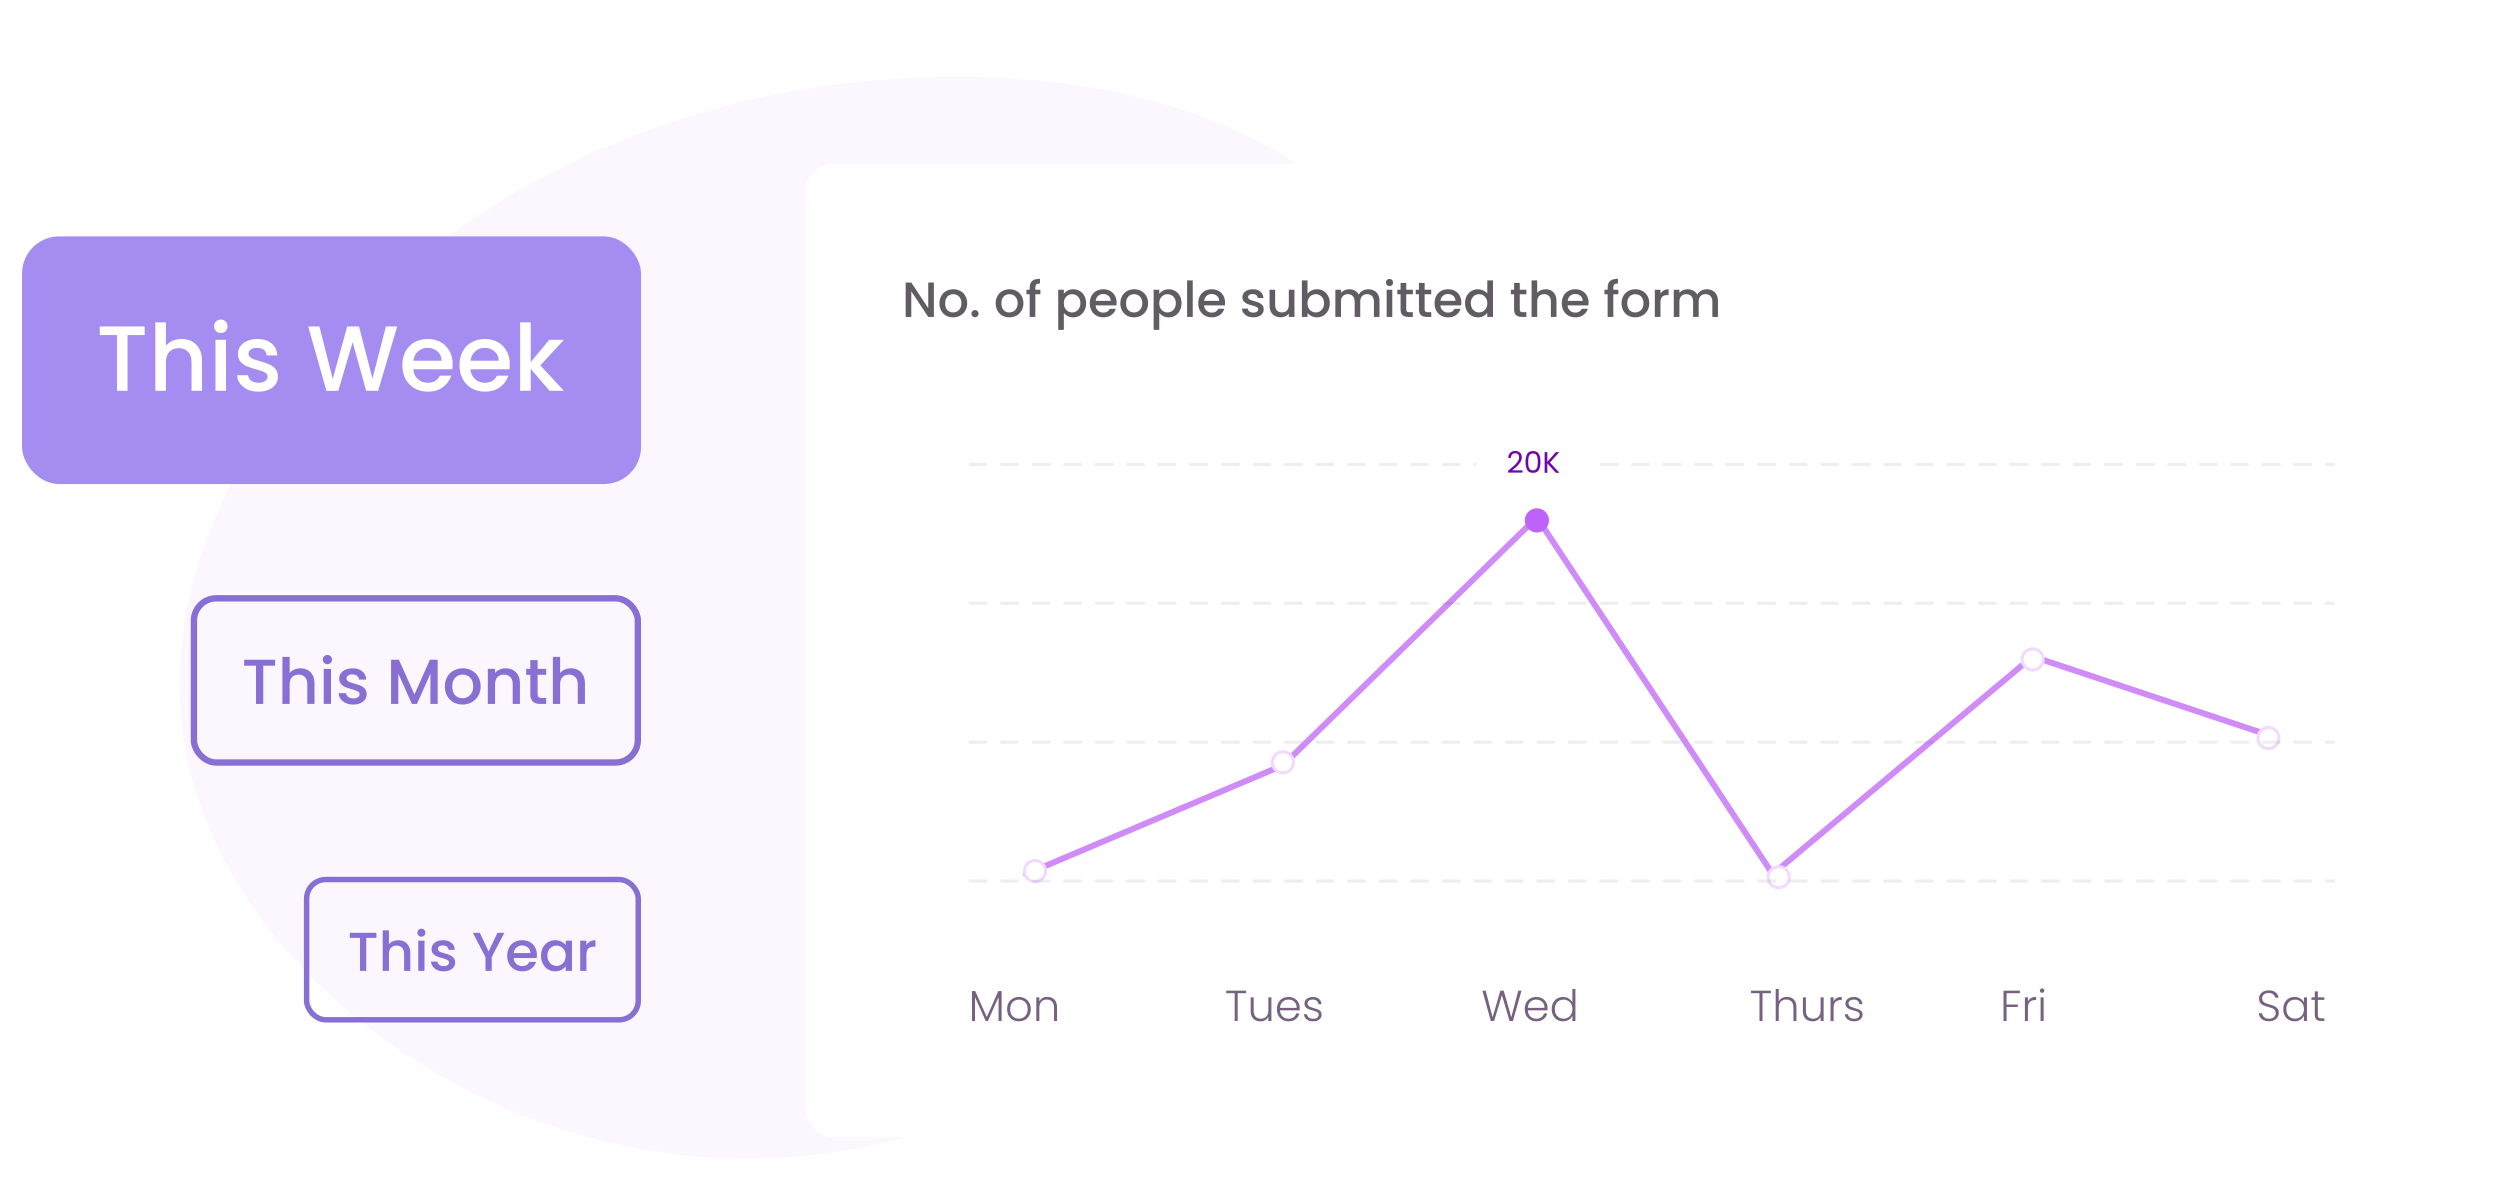 <svg width="531" height="250" viewBox="0 0 531 250" fill="none" xmlns="http://www.w3.org/2000/svg">
<g clip-path="url(#clip0_1125_3385)">
<path fill-rule="evenodd" clip-rule="evenodd" d="M231.622 222.468C186.455 254.689 132.678 251.283 93.032 228.165C52.723 204.661 25.322 162.428 44.359 113.274C64.364 61.623 119.058 26.217 174.279 18.391C233.021 10.067 291.987 26.024 306.082 76.185C320.261 126.645 283.262 185.631 231.622 222.468Z" fill="#FCF7FF"/>
<g filter="url(#filter0_dd_1125_3385)">
<rect x="171.047" y="26.617" width="359.586" height="206.793" rx="6.136" fill="url(#paint0_radial_1125_3385)"/>
<rect x="171.047" y="26.617" width="359.586" height="206.793" rx="6.136" fill="white"/>
<path d="M212.742 202.355V208.706H212.097V203.634L209.833 208.706H209.364L207.099 203.653V208.706H206.455V202.355H207.136L209.594 207.859L212.051 202.355H212.742ZM216.403 208.78C215.931 208.78 215.504 208.675 215.124 208.467C214.749 208.252 214.452 207.951 214.231 207.565C214.016 207.172 213.909 206.715 213.909 206.193C213.909 205.672 214.019 205.217 214.24 204.831C214.461 204.438 214.762 204.137 215.142 203.929C215.523 203.714 215.949 203.607 216.422 203.607C216.894 203.607 217.321 203.714 217.701 203.929C218.088 204.137 218.388 204.438 218.603 204.831C218.824 205.217 218.934 205.672 218.934 206.193C218.934 206.709 218.824 207.163 218.603 207.555C218.382 207.948 218.078 208.252 217.692 208.467C217.305 208.675 216.876 208.78 216.403 208.78ZM216.403 208.218C216.735 208.218 217.041 208.144 217.324 207.997C217.606 207.844 217.833 207.617 218.005 207.316C218.183 207.009 218.272 206.635 218.272 206.193C218.272 205.751 218.186 205.38 218.014 205.079C217.842 204.773 217.615 204.546 217.333 204.398C217.051 204.245 216.744 204.168 216.412 204.168C216.081 204.168 215.774 204.245 215.492 204.398C215.21 204.546 214.983 204.773 214.811 205.079C214.645 205.38 214.562 205.751 214.562 206.193C214.562 206.635 214.645 207.009 214.811 207.316C214.983 207.617 215.207 207.844 215.483 207.997C215.765 208.144 216.072 208.218 216.403 208.218ZM222.465 203.588C223.067 203.588 223.558 203.775 223.938 204.15C224.318 204.518 224.509 205.055 224.509 205.761V208.706H223.874V205.834C223.874 205.288 223.735 204.871 223.459 204.582C223.189 204.294 222.818 204.15 222.346 204.15C221.861 204.15 221.474 204.303 221.186 204.61C220.897 204.917 220.753 205.368 220.753 205.963V208.706H220.109V203.68H220.753V204.536C220.913 204.23 221.143 203.996 221.444 203.837C221.744 203.671 222.085 203.588 222.465 203.588Z" fill="#776181"/>
<path d="M264.673 202.272V202.806H262.887V208.706H262.243V202.806H260.448V202.272H264.673ZM270.044 203.68V208.706H269.4V207.822C269.252 208.135 269.025 208.375 268.718 208.54C268.412 208.706 268.068 208.789 267.688 208.789C267.086 208.789 266.595 208.605 266.215 208.237C265.834 207.862 265.644 207.322 265.644 206.617V203.68H266.279V206.543C266.279 207.089 266.414 207.506 266.684 207.795C266.96 208.083 267.335 208.227 267.807 208.227C268.292 208.227 268.679 208.074 268.967 207.767C269.255 207.46 269.4 207.009 269.4 206.414V203.68H270.044ZM276.062 205.935C276.062 206.156 276.056 206.325 276.043 206.442H271.874C271.892 206.822 271.984 207.147 272.15 207.417C272.316 207.687 272.534 207.893 272.804 208.034C273.074 208.169 273.368 208.237 273.687 208.237C274.104 208.237 274.454 208.135 274.736 207.933C275.025 207.73 275.215 207.457 275.307 207.114H275.988C275.866 207.604 275.602 208.006 275.197 208.319C274.798 208.626 274.295 208.78 273.687 208.78C273.215 208.78 272.791 208.675 272.417 208.467C272.043 208.252 271.748 207.951 271.533 207.565C271.325 207.172 271.22 206.715 271.22 206.193C271.22 205.672 271.325 205.214 271.533 204.822C271.742 204.429 272.033 204.128 272.408 203.92C272.782 203.711 273.209 203.607 273.687 203.607C274.166 203.607 274.583 203.711 274.939 203.92C275.301 204.128 275.577 204.411 275.767 204.766C275.964 205.116 276.062 205.506 276.062 205.935ZM275.408 205.917C275.415 205.543 275.338 205.224 275.178 204.96C275.025 204.696 274.813 204.496 274.543 204.361C274.273 204.226 273.979 204.159 273.66 204.159C273.181 204.159 272.773 204.312 272.435 204.619C272.098 204.926 271.911 205.359 271.874 205.917H275.408ZM278.971 208.78C278.394 208.78 277.922 208.648 277.554 208.384C277.192 208.114 276.989 207.749 276.946 207.288H277.609C277.64 207.571 277.771 207.801 278.005 207.979C278.244 208.151 278.563 208.237 278.962 208.237C279.312 208.237 279.585 208.154 279.781 207.988C279.984 207.822 280.085 207.617 280.085 207.371C280.085 207.199 280.03 207.058 279.919 206.948C279.809 206.837 279.668 206.752 279.496 206.69C279.33 206.623 279.103 206.552 278.815 206.478C278.44 206.38 278.137 206.282 277.903 206.184C277.67 206.086 277.471 205.942 277.305 205.751C277.146 205.555 277.066 205.294 277.066 204.969C277.066 204.723 277.139 204.496 277.287 204.288C277.434 204.079 277.643 203.913 277.913 203.791C278.183 203.668 278.489 203.607 278.833 203.607C279.373 203.607 279.809 203.745 280.14 204.021C280.471 204.291 280.649 204.665 280.674 205.144H280.03C280.011 204.849 279.895 204.613 279.68 204.435C279.471 204.251 279.183 204.159 278.815 204.159C278.489 204.159 278.226 204.236 278.023 204.389C277.821 204.542 277.719 204.733 277.719 204.96C277.719 205.156 277.778 205.319 277.894 205.448C278.017 205.57 278.167 205.668 278.345 205.742C278.523 205.81 278.763 205.886 279.063 205.972C279.425 206.07 279.714 206.166 279.928 206.258C280.143 206.35 280.327 206.485 280.481 206.663C280.634 206.841 280.714 207.077 280.72 207.371C280.72 207.641 280.646 207.884 280.499 208.098C280.352 208.307 280.146 208.473 279.882 208.595C279.619 208.718 279.315 208.78 278.971 208.78Z" fill="#776181"/>
<path d="M323.167 202.272L321.344 208.706H320.626L319.006 203.22L317.35 208.706L316.65 208.715L314.864 202.272H315.555L317.027 207.914L318.675 202.272H319.393L320.994 207.914L322.476 202.272H323.167ZM328.699 205.935C328.699 206.156 328.693 206.325 328.681 206.442H324.511C324.53 206.822 324.622 207.147 324.787 207.417C324.953 207.687 325.171 207.893 325.441 208.034C325.711 208.169 326.005 208.237 326.325 208.237C326.742 208.237 327.092 208.135 327.374 207.933C327.662 207.73 327.852 207.457 327.945 207.114H328.626C328.503 207.604 328.239 208.006 327.834 208.319C327.435 208.626 326.932 208.78 326.325 208.78C325.852 208.78 325.429 208.675 325.054 208.467C324.68 208.252 324.385 207.951 324.171 207.565C323.962 207.172 323.858 206.715 323.858 206.193C323.858 205.672 323.962 205.214 324.171 204.822C324.379 204.429 324.671 204.128 325.045 203.92C325.419 203.711 325.846 203.607 326.325 203.607C326.803 203.607 327.22 203.711 327.576 203.92C327.938 204.128 328.215 204.411 328.405 204.766C328.601 205.116 328.699 205.506 328.699 205.935ZM328.046 205.917C328.052 205.543 327.975 205.224 327.816 204.96C327.662 204.696 327.451 204.496 327.181 204.361C326.911 204.226 326.616 204.159 326.297 204.159C325.818 204.159 325.41 204.312 325.073 204.619C324.735 204.926 324.548 205.359 324.511 205.917H328.046ZM329.584 206.184C329.584 205.668 329.688 205.217 329.897 204.831C330.105 204.438 330.39 204.137 330.753 203.929C331.121 203.714 331.535 203.607 331.995 203.607C332.437 203.607 332.836 203.714 333.192 203.929C333.548 204.144 333.808 204.423 333.974 204.766V201.895H334.618V208.706H333.974V207.583C333.821 207.933 333.569 208.221 333.219 208.448C332.87 208.669 332.458 208.78 331.986 208.78C331.526 208.78 331.112 208.672 330.743 208.457C330.381 208.243 330.096 207.939 329.887 207.546C329.685 207.153 329.584 206.699 329.584 206.184ZM333.974 206.193C333.974 205.788 333.891 205.432 333.726 205.125C333.56 204.819 333.333 204.582 333.044 204.417C332.762 204.251 332.449 204.168 332.106 204.168C331.75 204.168 331.431 204.248 331.148 204.407C330.866 204.567 330.642 204.8 330.476 205.107C330.317 205.408 330.237 205.767 330.237 206.184C330.237 206.595 330.317 206.957 330.476 207.27C330.642 207.577 330.866 207.813 331.148 207.979C331.431 208.138 331.75 208.218 332.106 208.218C332.449 208.218 332.762 208.135 333.044 207.97C333.333 207.804 333.56 207.568 333.726 207.261C333.891 206.954 333.974 206.598 333.974 206.193Z" fill="#776181"/>
<path d="M376.142 202.272V202.806H374.356V208.706H373.712V202.806H371.917V202.272H376.142ZM379.552 203.588C379.933 203.588 380.273 203.668 380.574 203.828C380.881 203.987 381.12 204.233 381.292 204.564C381.47 204.889 381.559 205.288 381.559 205.761V208.706H380.924V205.834C380.924 205.288 380.786 204.871 380.509 204.582C380.239 204.294 379.868 204.15 379.396 204.15C378.911 204.15 378.524 204.303 378.236 204.61C377.947 204.917 377.803 205.368 377.803 205.963V208.706H377.159V201.895H377.803V204.536C377.963 204.236 378.196 204.002 378.503 203.837C378.816 203.671 379.166 203.588 379.552 203.588ZM387.337 203.68V208.706H386.693V207.822C386.546 208.135 386.319 208.375 386.012 208.54C385.705 208.706 385.361 208.789 384.981 208.789C384.38 208.789 383.889 208.605 383.508 208.237C383.128 207.862 382.938 207.322 382.938 206.617V203.68H383.573V206.543C383.573 207.089 383.708 207.506 383.978 207.795C384.254 208.083 384.628 208.227 385.101 208.227C385.585 208.227 385.972 208.074 386.26 207.767C386.549 207.46 386.693 207.009 386.693 206.414V203.68H387.337ZM389.453 204.573C389.594 204.26 389.809 204.018 390.097 203.846C390.391 203.674 390.75 203.588 391.174 203.588V204.26H390.999C390.533 204.26 390.158 204.386 389.876 204.638C389.594 204.889 389.453 205.309 389.453 205.899V208.706H388.808V203.68H389.453V204.573ZM393.874 208.78C393.297 208.78 392.824 208.648 392.456 208.384C392.094 208.114 391.892 207.749 391.849 207.288H392.511C392.542 207.571 392.674 207.801 392.907 207.979C393.146 208.151 393.466 208.237 393.864 208.237C394.214 208.237 394.487 208.154 394.684 207.988C394.886 207.822 394.987 207.617 394.987 207.371C394.987 207.199 394.932 207.058 394.822 206.948C394.711 206.837 394.57 206.752 394.398 206.69C394.233 206.623 394.006 206.552 393.717 206.478C393.343 206.38 393.039 206.282 392.806 206.184C392.573 206.086 392.373 205.942 392.208 205.751C392.048 205.555 391.968 205.294 391.968 204.969C391.968 204.723 392.042 204.496 392.189 204.288C392.336 204.079 392.545 203.913 392.815 203.791C393.085 203.668 393.392 203.607 393.736 203.607C394.276 203.607 394.711 203.745 395.043 204.021C395.374 204.291 395.552 204.665 395.576 205.144H394.932C394.914 204.849 394.797 204.613 394.582 204.435C394.374 204.251 394.085 204.159 393.717 204.159C393.392 204.159 393.128 204.236 392.926 204.389C392.723 204.542 392.622 204.733 392.622 204.96C392.622 205.156 392.68 205.319 392.797 205.448C392.919 205.57 393.07 205.668 393.248 205.742C393.426 205.81 393.665 205.886 393.966 205.972C394.328 206.07 394.616 206.166 394.831 206.258C395.046 206.35 395.23 206.485 395.383 206.663C395.537 206.841 395.616 207.077 395.622 207.371C395.622 207.641 395.549 207.884 395.402 208.098C395.254 208.307 395.049 208.473 394.785 208.595C394.521 208.718 394.217 208.78 393.874 208.78Z" fill="#776181"/>
<path d="M429.028 202.272V202.806H426.193V205.208H428.586V205.742H426.193V208.706H425.549V202.272H429.028ZM430.732 204.573C430.874 204.26 431.088 204.018 431.377 203.846C431.671 203.674 432.03 203.588 432.454 203.588V204.26H432.279C431.812 204.26 431.438 204.386 431.156 204.638C430.874 204.889 430.732 205.309 430.732 205.899V208.706H430.088V203.68H430.732V204.573ZM433.745 202.732C433.616 202.732 433.506 202.686 433.414 202.594C433.322 202.502 433.276 202.389 433.276 202.254C433.276 202.119 433.322 202.008 433.414 201.922C433.506 201.83 433.616 201.784 433.745 201.784C433.874 201.784 433.984 201.83 434.076 201.922C434.169 202.008 434.215 202.119 434.215 202.254C434.215 202.389 434.169 202.502 434.076 202.594C433.984 202.686 433.874 202.732 433.745 202.732ZM434.067 203.68V208.706H433.423V203.68H434.067Z" fill="#776181"/>
<path d="M481.946 208.77C481.522 208.77 481.148 208.697 480.823 208.549C480.503 208.402 480.252 208.197 480.068 207.933C479.884 207.669 479.786 207.374 479.773 207.049H480.454C480.485 207.362 480.623 207.638 480.869 207.878C481.114 208.111 481.473 208.227 481.946 208.227C482.381 208.227 482.725 208.117 482.976 207.896C483.234 207.669 483.363 207.384 483.363 207.04C483.363 206.764 483.292 206.543 483.151 206.377C483.01 206.205 482.835 206.08 482.627 206C482.418 205.914 482.13 205.822 481.761 205.724C481.332 205.607 480.991 205.494 480.74 205.383C480.488 205.273 480.273 205.101 480.095 204.868C479.917 204.635 479.828 204.318 479.828 203.92C479.828 203.588 479.914 203.294 480.086 203.036C480.258 202.772 480.5 202.567 480.813 202.419C481.126 202.272 481.485 202.198 481.89 202.198C482.486 202.198 482.964 202.346 483.326 202.64C483.694 202.929 483.906 203.303 483.961 203.763H483.262C483.219 203.499 483.075 203.266 482.829 203.064C482.584 202.855 482.252 202.751 481.835 202.751C481.448 202.751 481.126 202.855 480.869 203.064C480.611 203.266 480.482 203.545 480.482 203.901C480.482 204.171 480.553 204.389 480.694 204.555C480.835 204.72 481.01 204.846 481.218 204.932C481.433 205.018 481.722 205.11 482.084 205.208C482.501 205.325 482.838 205.441 483.096 205.558C483.354 205.668 483.572 205.84 483.75 206.073C483.928 206.307 484.017 206.62 484.017 207.012C484.017 207.313 483.937 207.598 483.777 207.868C483.618 208.138 483.381 208.356 483.068 208.522C482.755 208.688 482.381 208.77 481.946 208.77ZM484.967 206.184C484.967 205.668 485.068 205.217 485.271 204.831C485.479 204.438 485.765 204.137 486.127 203.929C486.495 203.714 486.909 203.607 487.369 203.607C487.848 203.607 488.259 203.717 488.603 203.938C488.953 204.159 489.204 204.441 489.358 204.785V203.68H490.002V208.706H489.358V207.592C489.198 207.936 488.943 208.221 488.594 208.448C488.25 208.669 487.839 208.78 487.36 208.78C486.906 208.78 486.495 208.672 486.127 208.457C485.765 208.243 485.479 207.939 485.271 207.546C485.068 207.153 484.967 206.699 484.967 206.184ZM489.358 206.193C489.358 205.788 489.275 205.432 489.109 205.125C488.943 204.819 488.716 204.582 488.428 204.417C488.146 204.251 487.833 204.168 487.489 204.168C487.133 204.168 486.814 204.248 486.532 204.407C486.249 204.567 486.026 204.8 485.86 205.107C485.7 205.408 485.621 205.767 485.621 206.184C485.621 206.595 485.7 206.957 485.86 207.27C486.026 207.577 486.249 207.813 486.532 207.979C486.814 208.138 487.133 208.218 487.489 208.218C487.833 208.218 488.146 208.135 488.428 207.97C488.716 207.804 488.943 207.568 489.109 207.261C489.275 206.954 489.358 206.598 489.358 206.193ZM492.31 204.223V207.344C492.31 207.65 492.369 207.862 492.485 207.979C492.602 208.095 492.807 208.154 493.102 208.154H493.691V208.706H493.001C492.547 208.706 492.209 208.602 491.988 208.393C491.767 208.178 491.657 207.828 491.657 207.344V204.223H490.957V203.68H491.657V202.419H492.31V203.68H493.691V204.223H492.31Z" fill="#776181"/>
<path d="M217.914 177.514L272.494 154.398L326.432 101.744L376.517 177.514L431.74 131.282L481.825 147.977" stroke="#CF8CF8" stroke-width="1.284" stroke-linecap="round"/>
<circle cx="272.49" cy="153.756" r="2.247" fill="white" stroke="#F1D9FF" stroke-width="0.642"/>
<circle cx="219.826" cy="176.871" r="2.247" fill="white" stroke="#F1D9FF" stroke-width="0.642"/>
<circle cx="326.436" cy="102.386" r="2.247" fill="#BF62F9" stroke="#BF62F9" stroke-width="0.642"/>
<circle cx="377.795" cy="178.156" r="2.247" fill="white" stroke="#F1D9FF" stroke-width="0.642"/>
<circle cx="481.818" cy="148.619" r="2.247" fill="white" stroke="#F1D9FF" stroke-width="0.642"/>
<circle cx="431.733" cy="131.924" r="2.247" fill="white" stroke="#F1D9FF" stroke-width="0.642"/>
<g opacity="0.7">
<line x1="206.046" y1="90.494" x2="495.634" y2="90.494" stroke="#240631" stroke-opacity="0.1" stroke-width="0.67" stroke-linecap="round" stroke-dasharray="3.35 3.35"/>
<line x1="206.046" y1="119.989" x2="495.634" y2="119.989" stroke="#240631" stroke-opacity="0.1" stroke-width="0.67" stroke-linecap="round" stroke-dasharray="3.35 3.35"/>
<line x1="206.046" y1="149.484" x2="495.634" y2="149.484" stroke="#240631" stroke-opacity="0.1" stroke-width="0.67" stroke-linecap="round" stroke-dasharray="3.35 3.35"/>
<line x1="206.046" y1="178.979" x2="495.634" y2="178.979" stroke="#240631" stroke-opacity="0.1" stroke-width="0.67" stroke-linecap="round" stroke-dasharray="3.35 3.35"/>
</g>
<g filter="url(#filter1_dd_1125_3385)">
<rect x="313.795" y="82.048" width="23.982" height="12.424" rx="1.463" fill="white"/>
<path d="M320.329 90.231C320.863 89.802 321.282 89.451 321.584 89.178C321.887 88.901 322.141 88.613 322.347 88.314C322.557 88.011 322.662 87.715 322.662 87.425C322.662 87.152 322.595 86.938 322.461 86.782C322.33 86.622 322.118 86.542 321.824 86.542C321.538 86.542 321.315 86.633 321.155 86.814C321 86.99 320.916 87.228 320.903 87.526H320.348C320.365 87.055 320.508 86.692 320.777 86.435C321.046 86.179 321.393 86.05 321.818 86.05C322.251 86.05 322.593 86.17 322.845 86.41C323.102 86.65 323.23 86.98 323.23 87.4C323.23 87.749 323.125 88.089 322.915 88.421C322.709 88.749 322.473 89.039 322.208 89.292C321.944 89.54 321.605 89.83 321.193 90.162H323.362V90.641H320.329V90.231ZM324.026 88.365C324.026 87.642 324.143 87.078 324.379 86.675C324.614 86.267 325.026 86.063 325.615 86.063C326.199 86.063 326.609 86.267 326.844 86.675C327.08 87.078 327.197 87.642 327.197 88.365C327.197 89.1 327.08 89.672 326.844 90.08C326.609 90.487 326.199 90.691 325.615 90.691C325.026 90.691 324.614 90.487 324.379 90.08C324.143 89.672 324.026 89.1 324.026 88.365ZM326.63 88.365C326.63 87.999 326.605 87.69 326.554 87.438C326.508 87.181 326.409 86.975 326.258 86.82C326.111 86.664 325.896 86.587 325.615 86.587C325.329 86.587 325.11 86.664 324.959 86.82C324.812 86.975 324.713 87.181 324.663 87.438C324.616 87.69 324.593 87.999 324.593 88.365C324.593 88.743 324.616 89.06 324.663 89.317C324.713 89.573 324.812 89.779 324.959 89.935C325.11 90.09 325.329 90.168 325.615 90.168C325.896 90.168 326.111 90.09 326.258 89.935C326.409 89.779 326.508 89.573 326.554 89.317C326.605 89.06 326.63 88.743 326.63 88.365ZM330.463 90.691L328.654 88.686V90.691H328.08V86.296H328.654V88.333L330.47 86.296H331.195L329.202 88.497L331.214 90.691H330.463Z" fill="#6D07AB"/>
<rect x="313.795" y="82.048" width="23.982" height="12.424" rx="1.463" stroke="white" stroke-width="0.418"/>
<path fill-rule="evenodd" clip-rule="evenodd" d="M325.197 97.434C325.524 97.761 326.053 97.761 326.379 97.434L329.133 94.681L322.444 94.681L325.197 97.434Z" fill="white"/>
</g>
<path d="M198.354 59.165H197.158L193.56 53.721V59.165H192.365V51.865H193.56L197.158 57.298V51.865H198.354V59.165ZM202.431 59.259C201.885 59.259 201.392 59.137 200.952 58.892C200.511 58.64 200.165 58.291 199.914 57.843C199.662 57.389 199.536 56.864 199.536 56.27C199.536 55.683 199.665 55.162 199.924 54.707C200.183 54.253 200.536 53.903 200.983 53.658C201.431 53.413 201.931 53.291 202.483 53.291C203.036 53.291 203.536 53.413 203.983 53.658C204.431 53.903 204.784 54.253 205.042 54.707C205.301 55.162 205.431 55.683 205.431 56.27C205.431 56.857 205.298 57.378 205.032 57.833C204.766 58.287 204.403 58.64 203.941 58.892C203.487 59.137 202.983 59.259 202.431 59.259ZM202.431 58.221C202.738 58.221 203.025 58.147 203.291 58.001C203.564 57.854 203.784 57.633 203.952 57.34C204.119 57.046 204.203 56.69 204.203 56.27C204.203 55.85 204.123 55.497 203.962 55.211C203.801 54.917 203.588 54.697 203.322 54.55C203.057 54.403 202.77 54.33 202.462 54.33C202.155 54.33 201.868 54.403 201.602 54.55C201.343 54.697 201.137 54.917 200.983 55.211C200.83 55.497 200.753 55.85 200.753 56.27C200.753 56.892 200.91 57.375 201.225 57.717C201.546 58.053 201.948 58.221 202.431 58.221ZM207.095 59.238C206.878 59.238 206.696 59.165 206.55 59.018C206.403 58.871 206.329 58.689 206.329 58.472C206.329 58.256 206.403 58.074 206.55 57.927C206.696 57.78 206.878 57.707 207.095 57.707C207.305 57.707 207.483 57.78 207.63 57.927C207.777 58.074 207.85 58.256 207.85 58.472C207.85 58.689 207.777 58.871 207.63 59.018C207.483 59.165 207.305 59.238 207.095 59.238ZM214.374 59.259C213.829 59.259 213.336 59.137 212.895 58.892C212.455 58.64 212.108 58.291 211.857 57.843C211.605 57.389 211.479 56.864 211.479 56.27C211.479 55.683 211.608 55.162 211.867 54.707C212.126 54.253 212.479 53.903 212.926 53.658C213.374 53.413 213.874 53.291 214.426 53.291C214.979 53.291 215.479 53.413 215.926 53.658C216.374 53.903 216.727 54.253 216.986 54.707C217.244 55.162 217.374 55.683 217.374 56.27C217.374 56.857 217.241 57.378 216.975 57.833C216.709 58.287 216.346 58.64 215.884 58.892C215.43 59.137 214.926 59.259 214.374 59.259ZM214.374 58.221C214.682 58.221 214.968 58.147 215.234 58.001C215.507 57.854 215.727 57.633 215.895 57.34C216.063 57.046 216.147 56.69 216.147 56.27C216.147 55.85 216.066 55.497 215.905 55.211C215.744 54.917 215.531 54.697 215.265 54.55C215 54.403 214.713 54.33 214.405 54.33C214.098 54.33 213.811 54.403 213.545 54.55C213.287 54.697 213.08 54.917 212.926 55.211C212.773 55.497 212.696 55.85 212.696 56.27C212.696 56.892 212.853 57.375 213.168 57.717C213.489 58.053 213.891 58.221 214.374 58.221ZM220.979 54.361H219.909V59.165H218.703V54.361H218.021V53.386H218.703V52.977C218.703 52.312 218.877 51.83 219.227 51.529C219.584 51.221 220.14 51.068 220.895 51.068V52.064C220.531 52.064 220.276 52.134 220.129 52.274C219.982 52.407 219.909 52.641 219.909 52.977V53.386H220.979V54.361ZM225.959 54.235C226.161 53.969 226.438 53.746 226.787 53.564C227.137 53.382 227.532 53.291 227.972 53.291C228.476 53.291 228.934 53.417 229.346 53.669C229.766 53.913 230.095 54.26 230.332 54.707C230.57 55.155 230.689 55.669 230.689 56.249C230.689 56.829 230.57 57.35 230.332 57.812C230.095 58.266 229.766 58.623 229.346 58.882C228.934 59.133 228.476 59.259 227.972 59.259C227.532 59.259 227.14 59.172 226.798 58.997C226.455 58.815 226.175 58.591 225.959 58.326V61.913H224.763V53.386H225.959V54.235ZM229.472 56.249C229.472 55.85 229.388 55.508 229.221 55.221C229.06 54.927 228.843 54.707 228.57 54.56C228.305 54.406 228.018 54.33 227.71 54.33C227.41 54.33 227.123 54.406 226.85 54.56C226.584 54.714 226.368 54.938 226.2 55.231C226.039 55.525 225.959 55.871 225.959 56.27C225.959 56.669 226.039 57.018 226.2 57.319C226.368 57.612 226.584 57.836 226.85 57.99C227.123 58.144 227.41 58.221 227.71 58.221C228.018 58.221 228.305 58.144 228.57 57.99C228.843 57.829 229.06 57.599 229.221 57.298C229.388 56.997 229.472 56.648 229.472 56.249ZM237.168 56.134C237.168 56.35 237.154 56.546 237.126 56.721H232.711C232.745 57.182 232.917 57.553 233.224 57.833C233.532 58.112 233.91 58.252 234.357 58.252C235.001 58.252 235.455 57.983 235.721 57.445H237.011C236.836 57.976 236.518 58.413 236.056 58.756C235.602 59.091 235.035 59.259 234.357 59.259C233.805 59.259 233.308 59.137 232.868 58.892C232.434 58.64 232.092 58.291 231.84 57.843C231.595 57.389 231.473 56.864 231.473 56.27C231.473 55.676 231.592 55.155 231.829 54.707C232.074 54.253 232.413 53.903 232.847 53.658C233.287 53.413 233.791 53.291 234.357 53.291C234.903 53.291 235.389 53.41 235.815 53.648C236.242 53.886 236.574 54.221 236.812 54.655C237.049 55.081 237.168 55.574 237.168 56.134ZM235.92 55.756C235.913 55.316 235.756 54.962 235.448 54.697C235.14 54.431 234.759 54.298 234.305 54.298C233.892 54.298 233.539 54.431 233.245 54.697C232.952 54.955 232.777 55.309 232.721 55.756H235.92ZM240.852 59.259C240.306 59.259 239.813 59.137 239.373 58.892C238.932 58.64 238.586 58.291 238.334 57.843C238.083 57.389 237.957 56.864 237.957 56.27C237.957 55.683 238.086 55.162 238.345 54.707C238.604 54.253 238.957 53.903 239.404 53.658C239.852 53.413 240.352 53.291 240.904 53.291C241.457 53.291 241.956 53.413 242.404 53.658C242.852 53.903 243.205 54.253 243.463 54.707C243.722 55.162 243.851 55.683 243.851 56.27C243.851 56.857 243.719 57.378 243.453 57.833C243.187 58.287 242.824 58.64 242.362 58.892C241.908 59.137 241.404 59.259 240.852 59.259ZM240.852 58.221C241.159 58.221 241.446 58.147 241.712 58.001C241.984 57.854 242.205 57.633 242.373 57.34C242.54 57.046 242.624 56.69 242.624 56.27C242.624 55.85 242.544 55.497 242.383 55.211C242.222 54.917 242.009 54.697 241.743 54.55C241.478 54.403 241.191 54.33 240.883 54.33C240.575 54.33 240.289 54.403 240.023 54.55C239.764 54.697 239.558 54.917 239.404 55.211C239.25 55.497 239.173 55.85 239.173 56.27C239.173 56.892 239.331 57.375 239.645 57.717C239.967 58.053 240.369 58.221 240.852 58.221ZM246.229 54.235C246.432 53.969 246.708 53.746 247.058 53.564C247.407 53.382 247.802 53.291 248.243 53.291C248.746 53.291 249.204 53.417 249.617 53.669C250.037 53.913 250.365 54.26 250.603 54.707C250.841 55.155 250.96 55.669 250.96 56.249C250.96 56.829 250.841 57.35 250.603 57.812C250.365 58.266 250.037 58.623 249.617 58.882C249.204 59.133 248.746 59.259 248.243 59.259C247.802 59.259 247.411 59.172 247.068 58.997C246.726 58.815 246.446 58.591 246.229 58.326V61.913H245.033V53.386H246.229V54.235ZM249.743 56.249C249.743 55.85 249.659 55.508 249.491 55.221C249.33 54.927 249.114 54.707 248.841 54.56C248.575 54.406 248.288 54.33 247.981 54.33C247.68 54.33 247.393 54.406 247.121 54.56C246.855 54.714 246.638 54.938 246.47 55.231C246.31 55.525 246.229 55.871 246.229 56.27C246.229 56.669 246.31 57.018 246.47 57.319C246.638 57.612 246.855 57.836 247.121 57.99C247.393 58.144 247.68 58.221 247.981 58.221C248.288 58.221 248.575 58.144 248.841 57.99C249.114 57.829 249.33 57.599 249.491 57.298C249.659 56.997 249.743 56.648 249.743 56.249ZM253.338 51.403V59.165H252.142V51.403H253.338ZM260.204 56.134C260.204 56.35 260.19 56.546 260.162 56.721H255.747C255.782 57.182 255.953 57.553 256.261 57.833C256.568 58.112 256.946 58.252 257.393 58.252C258.037 58.252 258.491 57.983 258.757 57.445H260.047C259.872 57.976 259.554 58.413 259.093 58.756C258.638 59.091 258.072 59.259 257.393 59.259C256.841 59.259 256.345 59.137 255.904 58.892C255.47 58.64 255.128 58.291 254.876 57.843C254.631 57.389 254.509 56.864 254.509 56.27C254.509 55.676 254.628 55.155 254.866 54.707C255.11 54.253 255.449 53.903 255.883 53.658C256.324 53.413 256.827 53.291 257.393 53.291C257.939 53.291 258.425 53.41 258.851 53.648C259.278 53.886 259.61 54.221 259.848 54.655C260.085 55.081 260.204 55.574 260.204 56.134ZM258.956 55.756C258.949 55.316 258.792 54.962 258.484 54.697C258.177 54.431 257.795 54.298 257.341 54.298C256.928 54.298 256.575 54.431 256.282 54.697C255.988 54.955 255.813 55.309 255.757 55.756H258.956ZM266.203 59.259C265.749 59.259 265.34 59.179 264.976 59.018C264.62 58.85 264.336 58.626 264.127 58.347C263.917 58.06 263.805 57.742 263.791 57.392H265.029C265.05 57.637 265.165 57.843 265.375 58.011C265.592 58.172 265.861 58.252 266.182 58.252C266.518 58.252 266.777 58.189 266.959 58.063C267.147 57.931 267.242 57.763 267.242 57.56C267.242 57.343 267.137 57.182 266.927 57.078C266.724 56.973 266.399 56.857 265.952 56.731C265.518 56.613 265.165 56.497 264.892 56.385C264.62 56.273 264.382 56.102 264.179 55.871C263.983 55.641 263.885 55.336 263.885 54.959C263.885 54.651 263.976 54.371 264.158 54.12C264.34 53.861 264.599 53.658 264.934 53.511C265.277 53.365 265.668 53.291 266.109 53.291C266.766 53.291 267.294 53.459 267.693 53.795C268.098 54.123 268.315 54.574 268.343 55.148H267.147C267.126 54.889 267.021 54.683 266.833 54.529C266.644 54.375 266.389 54.298 266.067 54.298C265.752 54.298 265.511 54.358 265.343 54.476C265.175 54.595 265.092 54.753 265.092 54.948C265.092 55.102 265.148 55.231 265.259 55.336C265.371 55.441 265.508 55.525 265.668 55.588C265.829 55.644 266.067 55.718 266.382 55.808C266.801 55.92 267.144 56.036 267.41 56.154C267.682 56.266 267.917 56.434 268.112 56.658C268.308 56.882 268.409 57.179 268.416 57.55C268.416 57.878 268.326 58.172 268.144 58.431C267.962 58.689 267.703 58.892 267.368 59.039C267.039 59.186 266.651 59.259 266.203 59.259ZM274.942 53.386V59.165H273.747V58.483C273.558 58.721 273.31 58.91 273.002 59.049C272.701 59.182 272.38 59.249 272.037 59.249C271.582 59.249 271.173 59.154 270.81 58.965C270.453 58.777 270.17 58.497 269.96 58.126C269.757 57.756 269.656 57.308 269.656 56.784V53.386H270.841V56.606C270.841 57.123 270.971 57.522 271.229 57.801C271.488 58.074 271.841 58.21 272.289 58.21C272.736 58.21 273.089 58.074 273.348 57.801C273.614 57.522 273.747 57.123 273.747 56.606V53.386H274.942ZM277.716 54.246C277.918 53.966 278.195 53.739 278.544 53.564C278.901 53.382 279.296 53.291 279.729 53.291C280.24 53.291 280.701 53.413 281.114 53.658C281.527 53.903 281.852 54.253 282.089 54.707C282.327 55.155 282.446 55.669 282.446 56.249C282.446 56.829 282.327 57.35 282.089 57.812C281.852 58.266 281.523 58.623 281.104 58.882C280.691 59.133 280.233 59.259 279.729 59.259C279.282 59.259 278.883 59.172 278.534 58.997C278.191 58.822 277.918 58.598 277.716 58.326V59.165H276.52V51.403H277.716V54.246ZM281.229 56.249C281.229 55.85 281.145 55.508 280.978 55.221C280.817 54.927 280.6 54.707 280.327 54.56C280.062 54.406 279.775 54.33 279.467 54.33C279.167 54.33 278.88 54.406 278.607 54.56C278.341 54.714 278.125 54.938 277.957 55.231C277.796 55.525 277.716 55.871 277.716 56.27C277.716 56.669 277.796 57.018 277.957 57.319C278.125 57.612 278.341 57.836 278.607 57.99C278.88 58.144 279.167 58.221 279.467 58.221C279.775 58.221 280.062 58.144 280.327 57.99C280.6 57.829 280.817 57.599 280.978 57.298C281.145 56.997 281.229 56.648 281.229 56.249ZM290.624 53.291C291.079 53.291 291.485 53.386 291.841 53.574C292.205 53.763 292.488 54.043 292.691 54.413C292.9 54.784 293.005 55.231 293.005 55.756V59.165H291.82V55.934C291.82 55.417 291.691 55.022 291.432 54.749C291.173 54.469 290.82 54.33 290.373 54.33C289.925 54.33 289.569 54.469 289.303 54.749C289.044 55.022 288.915 55.417 288.915 55.934V59.165H287.73V55.934C287.73 55.417 287.6 55.022 287.341 54.749C287.083 54.469 286.73 54.33 286.282 54.33C285.835 54.33 285.478 54.469 285.212 54.749C284.954 55.022 284.824 55.417 284.824 55.934V59.165H283.628V53.386H284.824V54.046C285.02 53.809 285.268 53.623 285.569 53.49C285.87 53.358 286.191 53.291 286.534 53.291C286.995 53.291 287.408 53.389 287.772 53.585C288.135 53.781 288.415 54.064 288.611 54.434C288.785 54.085 289.058 53.809 289.429 53.606C289.799 53.396 290.198 53.291 290.624 53.291ZM295.135 52.62C294.918 52.62 294.737 52.546 294.59 52.4C294.443 52.253 294.37 52.071 294.37 51.854C294.37 51.637 294.443 51.456 294.59 51.309C294.737 51.162 294.918 51.089 295.135 51.089C295.345 51.089 295.523 51.162 295.67 51.309C295.817 51.456 295.89 51.637 295.89 51.854C295.89 52.071 295.817 52.253 295.67 52.4C295.523 52.546 295.345 52.62 295.135 52.62ZM295.723 53.386V59.165H294.527V53.386H295.723ZM298.687 54.361V57.56C298.687 57.777 298.736 57.934 298.834 58.032C298.939 58.123 299.114 58.168 299.359 58.168H300.093V59.165H299.149C298.611 59.165 298.198 59.039 297.911 58.787C297.625 58.535 297.481 58.126 297.481 57.56V54.361H296.799V53.386H297.481V51.949H298.687V53.386H300.093V54.361H298.687ZM302.59 54.361V57.56C302.59 57.777 302.639 57.934 302.737 58.032C302.842 58.123 303.016 58.168 303.261 58.168H303.995V59.165H303.051C302.513 59.165 302.1 59.039 301.814 58.787C301.527 58.535 301.384 58.126 301.384 57.56V54.361H300.702V53.386H301.384V51.949H302.59V53.386H303.995V54.361H302.59ZM310.394 56.134C310.394 56.35 310.38 56.546 310.352 56.721H305.937C305.972 57.182 306.143 57.553 306.451 57.833C306.758 58.112 307.136 58.252 307.583 58.252C308.227 58.252 308.681 57.983 308.947 57.445H310.237C310.062 57.976 309.744 58.413 309.282 58.756C308.828 59.091 308.262 59.259 307.583 59.259C307.031 59.259 306.534 59.137 306.094 58.892C305.66 58.64 305.318 58.291 305.066 57.843C304.821 57.389 304.699 56.864 304.699 56.27C304.699 55.676 304.818 55.155 305.056 54.707C305.3 54.253 305.639 53.903 306.073 53.658C306.513 53.413 307.017 53.291 307.583 53.291C308.129 53.291 308.615 53.41 309.041 53.648C309.468 53.886 309.8 54.221 310.038 54.655C310.275 55.081 310.394 55.574 310.394 56.134ZM309.146 55.756C309.139 55.316 308.982 54.962 308.674 54.697C308.366 54.431 307.985 54.298 307.531 54.298C307.118 54.298 306.765 54.431 306.472 54.697C306.178 54.955 306.003 55.309 305.947 55.756H309.146ZM311.172 56.249C311.172 55.669 311.291 55.155 311.529 54.707C311.774 54.26 312.102 53.913 312.515 53.669C312.934 53.417 313.399 53.291 313.91 53.291C314.288 53.291 314.658 53.375 315.022 53.543C315.392 53.704 315.686 53.92 315.903 54.193V51.403H317.109V59.165H315.903V58.294C315.707 58.574 315.434 58.805 315.085 58.986C314.742 59.168 314.347 59.259 313.899 59.259C313.396 59.259 312.934 59.133 312.515 58.882C312.102 58.623 311.774 58.266 311.529 57.812C311.291 57.35 311.172 56.829 311.172 56.249ZM315.903 56.27C315.903 55.871 315.819 55.525 315.651 55.231C315.49 54.938 315.277 54.714 315.011 54.56C314.746 54.406 314.459 54.33 314.151 54.33C313.844 54.33 313.557 54.406 313.291 54.56C313.025 54.707 312.809 54.927 312.641 55.221C312.48 55.508 312.4 55.85 312.4 56.249C312.4 56.648 312.48 56.997 312.641 57.298C312.809 57.599 313.025 57.829 313.291 57.99C313.564 58.144 313.85 58.221 314.151 58.221C314.459 58.221 314.746 58.144 315.011 57.99C315.277 57.836 315.49 57.612 315.651 57.319C315.819 57.018 315.903 56.669 315.903 56.27ZM322.799 54.361V57.56C322.799 57.777 322.848 57.934 322.946 58.032C323.051 58.123 323.226 58.168 323.47 58.168H324.205V59.165H323.261C322.722 59.165 322.31 59.039 322.023 58.787C321.736 58.535 321.593 58.126 321.593 57.56V54.361H320.911V53.386H321.593V51.949H322.799V53.386H324.205V54.361H322.799ZM328.296 53.291C328.736 53.291 329.128 53.386 329.471 53.574C329.82 53.763 330.093 54.043 330.289 54.413C330.492 54.784 330.593 55.231 330.593 55.756V59.165H329.408V55.934C329.408 55.417 329.278 55.022 329.02 54.749C328.761 54.469 328.408 54.33 327.96 54.33C327.513 54.33 327.156 54.469 326.89 54.749C326.632 55.022 326.502 55.417 326.502 55.934V59.165H325.307V51.403H326.502V54.057C326.705 53.812 326.96 53.623 327.268 53.49C327.583 53.358 327.925 53.291 328.296 53.291ZM337.415 56.134C337.415 56.35 337.401 56.546 337.373 56.721H332.957C332.992 57.182 333.163 57.553 333.471 57.833C333.779 58.112 334.156 58.252 334.604 58.252C335.247 58.252 335.702 57.983 335.967 57.445H337.258C337.083 57.976 336.765 58.413 336.303 58.756C335.849 59.091 335.282 59.259 334.604 59.259C334.052 59.259 333.555 59.137 333.115 58.892C332.681 58.64 332.338 58.291 332.087 57.843C331.842 57.389 331.72 56.864 331.72 56.27C331.72 55.676 331.838 55.155 332.076 54.707C332.321 54.253 332.66 53.903 333.094 53.658C333.534 53.413 334.038 53.291 334.604 53.291C335.149 53.291 335.635 53.41 336.062 53.648C336.488 53.886 336.821 54.221 337.058 54.655C337.296 55.081 337.415 55.574 337.415 56.134ZM336.167 55.756C336.16 55.316 336.002 54.962 335.695 54.697C335.387 54.431 335.006 54.298 334.551 54.298C334.139 54.298 333.786 54.431 333.492 54.697C333.198 54.955 333.024 55.309 332.968 55.756H336.167ZM343.739 54.361H342.669V59.165H341.463V54.361H340.781V53.386H341.463V52.977C341.463 52.312 341.638 51.83 341.987 51.529C342.344 51.221 342.9 51.068 343.655 51.068V52.064C343.292 52.064 343.036 52.134 342.889 52.274C342.743 52.407 342.669 52.641 342.669 52.977V53.386H343.739V54.361ZM347.306 59.259C346.76 59.259 346.267 59.137 345.827 58.892C345.386 58.64 345.04 58.291 344.788 57.843C344.537 57.389 344.411 56.864 344.411 56.27C344.411 55.683 344.54 55.162 344.799 54.707C345.057 54.253 345.411 53.903 345.858 53.658C346.306 53.413 346.806 53.291 347.358 53.291C347.91 53.291 348.41 53.413 348.858 53.658C349.305 53.903 349.658 54.253 349.917 54.707C350.176 55.162 350.305 55.683 350.305 56.27C350.305 56.857 350.172 57.378 349.907 57.833C349.641 58.287 349.277 58.64 348.816 58.892C348.361 59.137 347.858 59.259 347.306 59.259ZM347.306 58.221C347.613 58.221 347.9 58.147 348.166 58.001C348.438 57.854 348.659 57.633 348.826 57.34C348.994 57.046 349.078 56.69 349.078 56.27C349.078 55.85 348.998 55.497 348.837 55.211C348.676 54.917 348.463 54.697 348.197 54.55C347.931 54.403 347.645 54.33 347.337 54.33C347.029 54.33 346.743 54.403 346.477 54.55C346.218 54.697 346.012 54.917 345.858 55.211C345.704 55.497 345.627 55.85 345.627 56.27C345.627 56.892 345.785 57.375 346.099 57.717C346.421 58.053 346.823 58.221 347.306 58.221ZM352.683 54.225C352.858 53.931 353.089 53.704 353.375 53.543C353.669 53.375 354.015 53.291 354.414 53.291V54.529H354.109C353.641 54.529 353.284 54.648 353.04 54.885C352.802 55.123 352.683 55.536 352.683 56.123V59.165H351.487V53.386H352.683V54.225ZM362.509 53.291C362.963 53.291 363.369 53.386 363.725 53.574C364.089 53.763 364.372 54.043 364.575 54.413C364.785 54.784 364.89 55.231 364.89 55.756V59.165H363.704V55.934C363.704 55.417 363.575 55.022 363.316 54.749C363.058 54.469 362.704 54.33 362.257 54.33C361.809 54.33 361.453 54.469 361.187 54.749C360.928 55.022 360.799 55.417 360.799 55.934V59.165H359.614V55.934C359.614 55.417 359.484 55.022 359.226 54.749C358.967 54.469 358.614 54.33 358.166 54.33C357.719 54.33 357.362 54.469 357.097 54.749C356.838 55.022 356.708 55.417 356.708 55.934V59.165H355.513V53.386H356.708V54.046C356.904 53.809 357.152 53.623 357.453 53.49C357.754 53.358 358.075 53.291 358.418 53.291C358.88 53.291 359.292 53.389 359.656 53.585C360.019 53.781 360.299 54.064 360.495 54.434C360.67 54.085 360.942 53.809 361.313 53.606C361.684 53.396 362.082 53.291 362.509 53.291Z" fill="#615C64"/>
</g>
<rect x="4.688" y="50.214" width="131.463" height="52.597" rx="7.866" fill="#A58CF0"/>
<path d="M30.726 69.346V71.175H27.088V83.013H24.846V71.175H21.189V69.346H30.726ZM38.601 72.001C39.426 72.001 40.161 72.178 40.803 72.532C41.459 72.886 41.97 73.41 42.337 74.105C42.717 74.8 42.907 75.639 42.907 76.622V83.013H40.685V76.956C40.685 75.986 40.443 75.246 39.958 74.734C39.472 74.21 38.81 73.948 37.971 73.948C37.132 73.948 36.464 74.21 35.966 74.734C35.48 75.246 35.238 75.986 35.238 76.956V83.013H32.996V68.461H35.238V73.436C35.618 72.978 36.097 72.624 36.673 72.374C37.263 72.126 37.906 72.001 38.601 72.001ZM46.907 70.742C46.501 70.742 46.16 70.605 45.885 70.329C45.609 70.054 45.472 69.713 45.472 69.307C45.472 68.9 45.609 68.56 45.885 68.284C46.16 68.009 46.501 67.871 46.907 67.871C47.3 67.871 47.635 68.009 47.91 68.284C48.185 68.56 48.323 68.9 48.323 69.307C48.323 69.713 48.185 70.054 47.91 70.329C47.635 70.605 47.3 70.742 46.907 70.742ZM48.008 72.178V83.013H45.767V72.178H48.008ZM54.884 83.19C54.032 83.19 53.265 83.039 52.584 82.738C51.915 82.423 51.384 82.004 50.991 81.479C50.597 80.942 50.388 80.345 50.362 79.69H52.682C52.721 80.148 52.938 80.535 53.331 80.85C53.737 81.151 54.242 81.302 54.845 81.302C55.474 81.302 55.959 81.184 56.3 80.948C56.654 80.699 56.831 80.385 56.831 80.004C56.831 79.598 56.635 79.296 56.241 79.1C55.861 78.903 55.251 78.687 54.412 78.451C53.6 78.228 52.938 78.012 52.426 77.802C51.915 77.592 51.469 77.271 51.089 76.838C50.722 76.406 50.538 75.835 50.538 75.127C50.538 74.551 50.709 74.026 51.05 73.554C51.391 73.069 51.876 72.689 52.505 72.414C53.147 72.139 53.882 72.001 54.707 72.001C55.94 72.001 56.929 72.316 57.677 72.945C58.437 73.561 58.843 74.406 58.896 75.481H56.654C56.615 74.996 56.418 74.61 56.064 74.321C55.71 74.033 55.232 73.889 54.629 73.889C54.039 73.889 53.587 74 53.272 74.223C52.957 74.446 52.8 74.741 52.8 75.108C52.8 75.396 52.905 75.639 53.115 75.835C53.324 76.032 53.58 76.189 53.882 76.307C54.183 76.412 54.629 76.55 55.219 76.72C56.005 76.93 56.648 77.146 57.146 77.369C57.657 77.579 58.096 77.894 58.463 78.313C58.83 78.733 59.02 79.29 59.033 79.985C59.033 80.601 58.863 81.151 58.522 81.636C58.181 82.121 57.696 82.502 57.067 82.777C56.451 83.052 55.723 83.19 54.884 83.19ZM84.36 69.346L80.309 83.013H77.772L74.902 72.669L71.854 83.013L69.337 83.033L65.463 69.346H67.842L70.674 80.476L73.741 69.346H76.258L79.11 80.417L81.961 69.346H84.36ZM96.139 77.33C96.139 77.736 96.113 78.103 96.061 78.431H87.782C87.848 79.296 88.169 79.991 88.746 80.516C89.323 81.04 90.03 81.302 90.869 81.302C92.076 81.302 92.928 80.797 93.426 79.788H95.844C95.517 80.784 94.92 81.604 94.055 82.246C93.203 82.875 92.141 83.19 90.869 83.19C89.834 83.19 88.903 82.96 88.077 82.502C87.264 82.03 86.622 81.374 86.15 80.535C85.691 79.683 85.462 78.7 85.462 77.586C85.462 76.471 85.685 75.495 86.13 74.656C86.589 73.803 87.225 73.148 88.038 72.689C88.864 72.23 89.808 72.001 90.869 72.001C91.892 72.001 92.803 72.224 93.603 72.669C94.403 73.115 95.025 73.745 95.471 74.557C95.917 75.357 96.139 76.281 96.139 77.33ZM93.799 76.622C93.786 75.796 93.491 75.134 92.915 74.636C92.338 74.138 91.623 73.889 90.771 73.889C89.998 73.889 89.336 74.138 88.785 74.636C88.234 75.121 87.907 75.783 87.802 76.622H93.799ZM108.276 77.33C108.276 77.736 108.25 78.103 108.197 78.431H99.919C99.984 79.296 100.305 79.991 100.882 80.516C101.459 81.04 102.167 81.302 103.006 81.302C104.212 81.302 105.064 80.797 105.562 79.788H107.981C107.653 80.784 107.057 81.604 106.192 82.246C105.34 82.875 104.278 83.19 103.006 83.19C101.97 83.19 101.04 82.96 100.214 82.502C99.401 82.03 98.758 81.374 98.287 80.535C97.828 79.683 97.598 78.7 97.598 77.586C97.598 76.471 97.821 75.495 98.267 74.656C98.726 73.803 99.362 73.148 100.174 72.689C101 72.23 101.944 72.001 103.006 72.001C104.029 72.001 104.94 72.224 105.739 72.669C106.539 73.115 107.162 73.745 107.607 74.557C108.053 75.357 108.276 76.281 108.276 77.33ZM105.936 76.622C105.923 75.796 105.628 75.134 105.051 74.636C104.474 74.138 103.76 73.889 102.908 73.889C102.134 73.889 101.472 74.138 100.922 74.636C100.371 75.121 100.043 75.783 99.938 76.622H105.936ZM114.769 77.605L119.764 83.013H116.735L112.724 78.353V83.013H110.482V68.461H112.724V76.917L116.657 72.178H119.764L114.769 77.605Z" fill="white"/>
<path d="M58.422 140.124V141.382H55.92V149.522H54.378V141.382H51.863V140.124H58.422ZM63.837 141.95C64.405 141.95 64.909 142.071 65.351 142.315C65.802 142.558 66.153 142.919 66.406 143.397C66.667 143.874 66.798 144.451 66.798 145.127V149.522H65.27V145.357C65.27 144.69 65.103 144.181 64.77 143.829C64.436 143.469 63.981 143.288 63.404 143.288C62.827 143.288 62.367 143.469 62.025 143.829C61.691 144.181 61.524 144.69 61.524 145.357V149.522H59.983V139.516H61.524V142.937C61.786 142.621 62.115 142.378 62.511 142.207C62.917 142.035 63.359 141.95 63.837 141.95ZM69.549 141.084C69.269 141.084 69.035 140.99 68.846 140.8C68.656 140.611 68.561 140.377 68.561 140.097C68.561 139.818 68.656 139.583 68.846 139.394C69.035 139.205 69.269 139.11 69.549 139.11C69.819 139.11 70.049 139.205 70.238 139.394C70.428 139.583 70.522 139.818 70.522 140.097C70.522 140.377 70.428 140.611 70.238 140.8C70.049 140.99 69.819 141.084 69.549 141.084ZM70.306 142.071V149.522H68.764V142.071H70.306ZM75.034 149.644C74.448 149.644 73.921 149.54 73.452 149.333C72.992 149.116 72.627 148.828 72.357 148.467C72.086 148.098 71.942 147.688 71.924 147.237H73.52C73.547 147.552 73.695 147.818 73.966 148.035C74.245 148.242 74.593 148.346 75.007 148.346C75.44 148.346 75.773 148.265 76.008 148.102C76.251 147.931 76.373 147.715 76.373 147.453C76.373 147.174 76.238 146.966 75.967 146.831C75.706 146.696 75.287 146.547 74.71 146.385C74.151 146.232 73.695 146.083 73.344 145.939C72.992 145.794 72.686 145.574 72.424 145.276C72.172 144.979 72.046 144.586 72.046 144.1C72.046 143.703 72.163 143.342 72.397 143.018C72.632 142.684 72.965 142.423 73.398 142.234C73.84 142.044 74.345 141.95 74.912 141.95C75.76 141.95 76.441 142.166 76.954 142.599C77.477 143.022 77.757 143.604 77.793 144.343H76.251C76.224 144.01 76.089 143.744 75.846 143.545C75.602 143.347 75.273 143.248 74.858 143.248C74.453 143.248 74.142 143.324 73.925 143.478C73.709 143.631 73.601 143.834 73.601 144.086C73.601 144.284 73.673 144.451 73.817 144.586C73.962 144.722 74.137 144.83 74.345 144.911C74.552 144.983 74.858 145.078 75.264 145.195C75.805 145.339 76.247 145.488 76.589 145.641C76.941 145.785 77.243 146.002 77.495 146.29C77.748 146.579 77.878 146.962 77.887 147.44C77.887 147.863 77.77 148.242 77.536 148.576C77.302 148.909 76.968 149.171 76.535 149.36C76.112 149.549 75.611 149.644 75.034 149.644ZM92.964 140.124V149.522H91.422V143.085L88.556 149.522H87.487L84.607 143.085V149.522H83.066V140.124H84.729L88.028 147.494L91.314 140.124H92.964ZM98.222 149.644C97.519 149.644 96.883 149.486 96.315 149.171C95.747 148.846 95.301 148.395 94.977 147.818C94.652 147.232 94.49 146.556 94.49 145.79C94.49 145.033 94.657 144.361 94.99 143.775C95.324 143.189 95.779 142.738 96.356 142.423C96.933 142.107 97.577 141.95 98.29 141.95C99.002 141.95 99.646 142.107 100.223 142.423C100.8 142.738 101.255 143.189 101.589 143.775C101.923 144.361 102.089 145.033 102.089 145.79C102.089 146.547 101.918 147.219 101.575 147.805C101.233 148.391 100.764 148.846 100.169 149.171C99.583 149.486 98.934 149.644 98.222 149.644ZM98.222 148.305C98.619 148.305 98.988 148.21 99.331 148.021C99.682 147.832 99.966 147.548 100.183 147.169C100.399 146.791 100.507 146.331 100.507 145.79C100.507 145.249 100.404 144.794 100.196 144.424C99.989 144.046 99.714 143.762 99.371 143.572C99.029 143.383 98.659 143.288 98.263 143.288C97.866 143.288 97.496 143.383 97.154 143.572C96.82 143.762 96.554 144.046 96.356 144.424C96.157 144.794 96.058 145.249 96.058 145.79C96.058 146.592 96.261 147.214 96.667 147.656C97.082 148.089 97.6 148.305 98.222 148.305ZM107.372 141.95C107.958 141.95 108.481 142.071 108.941 142.315C109.41 142.558 109.775 142.919 110.036 143.397C110.298 143.874 110.428 144.451 110.428 145.127V149.522H108.9V145.357C108.9 144.69 108.734 144.181 108.4 143.829C108.067 143.469 107.611 143.288 107.034 143.288C106.457 143.288 105.998 143.469 105.655 143.829C105.322 144.181 105.155 144.69 105.155 145.357V149.522H103.613V142.071H105.155V142.923C105.407 142.617 105.727 142.378 106.115 142.207C106.511 142.035 106.931 141.95 107.372 141.95ZM114.193 143.329V147.453C114.193 147.733 114.256 147.935 114.383 148.062C114.518 148.179 114.743 148.237 115.059 148.237H116.005V149.522H114.788C114.094 149.522 113.562 149.36 113.193 149.035C112.823 148.711 112.638 148.183 112.638 147.453V143.329H111.759V142.071H112.638V140.219H114.193V142.071H116.005V143.329H114.193ZM121.28 141.95C121.848 141.95 122.353 142.071 122.794 142.315C123.245 142.558 123.597 142.919 123.849 143.397C124.11 143.874 124.241 144.451 124.241 145.127V149.522H122.713V145.357C122.713 144.69 122.546 144.181 122.213 143.829C121.879 143.469 121.424 143.288 120.847 143.288C120.27 143.288 119.81 143.469 119.468 143.829C119.134 144.181 118.968 144.69 118.968 145.357V149.522H117.426V139.516H118.968V142.937C119.229 142.621 119.558 142.378 119.955 142.207C120.36 142.035 120.802 141.95 121.28 141.95Z" fill="#886FD4"/>
<rect x="41.192" y="127.085" width="94.283" height="34.874" rx="4.733" stroke="#886FD4" stroke-width="1.352"/>
<path d="M79.944 198.128V199.209H77.793V206.209H76.468V199.209H74.305V198.128H79.944ZM84.6 199.698C85.089 199.698 85.523 199.802 85.902 200.012C86.29 200.221 86.592 200.531 86.809 200.942C87.034 201.353 87.147 201.849 87.147 202.43V206.209H85.833V202.628C85.833 202.054 85.689 201.616 85.403 201.314C85.116 201.004 84.724 200.849 84.228 200.849C83.732 200.849 83.337 201.004 83.042 201.314C82.755 201.616 82.612 202.054 82.612 202.628V206.209H81.287V197.605H82.612V200.546C82.837 200.275 83.12 200.066 83.461 199.919C83.81 199.771 84.189 199.698 84.6 199.698ZM89.512 198.953C89.271 198.953 89.07 198.872 88.907 198.709C88.744 198.547 88.663 198.345 88.663 198.105C88.663 197.864 88.744 197.663 88.907 197.5C89.07 197.337 89.271 197.256 89.512 197.256C89.744 197.256 89.942 197.337 90.105 197.5C90.267 197.663 90.349 197.864 90.349 198.105C90.349 198.345 90.267 198.547 90.105 198.709C89.942 198.872 89.744 198.953 89.512 198.953ZM90.163 199.802V206.209H88.837V199.802H90.163ZM94.228 206.313C93.725 206.313 93.271 206.224 92.868 206.046C92.473 205.86 92.159 205.612 91.926 205.302C91.694 204.984 91.57 204.631 91.554 204.244H92.926C92.949 204.515 93.077 204.744 93.31 204.93C93.55 205.108 93.849 205.197 94.205 205.197C94.577 205.197 94.864 205.127 95.066 204.988C95.275 204.841 95.379 204.655 95.379 204.43C95.379 204.19 95.263 204.011 95.031 203.895C94.806 203.779 94.445 203.651 93.949 203.511C93.469 203.379 93.077 203.252 92.775 203.128C92.473 203.004 92.209 202.814 91.984 202.558C91.767 202.302 91.659 201.965 91.659 201.546C91.659 201.205 91.76 200.895 91.961 200.616C92.163 200.329 92.45 200.105 92.822 199.942C93.201 199.779 93.635 199.698 94.124 199.698C94.852 199.698 95.438 199.884 95.879 200.256C96.329 200.62 96.569 201.12 96.6 201.756H95.275C95.252 201.469 95.135 201.24 94.926 201.07C94.717 200.899 94.434 200.814 94.077 200.814C93.728 200.814 93.461 200.88 93.275 201.011C93.089 201.143 92.996 201.318 92.996 201.535C92.996 201.705 93.058 201.849 93.182 201.965C93.306 202.081 93.457 202.174 93.635 202.244C93.814 202.306 94.077 202.387 94.426 202.488C94.891 202.612 95.271 202.74 95.566 202.872C95.868 202.996 96.127 203.182 96.344 203.43C96.562 203.678 96.674 204.007 96.682 204.418C96.682 204.782 96.581 205.108 96.379 205.395C96.178 205.682 95.891 205.906 95.519 206.069C95.155 206.232 94.725 206.313 94.228 206.313ZM107.122 198.128L104.448 203.279V206.209H103.122V203.279L100.437 198.128H101.913L103.785 202.093L105.657 198.128H107.122ZM114.046 202.849C114.046 203.089 114.03 203.306 113.999 203.5H109.104C109.143 204.011 109.333 204.422 109.674 204.732C110.015 205.042 110.434 205.197 110.93 205.197C111.643 205.197 112.147 204.899 112.441 204.302H113.871C113.678 204.891 113.325 205.375 112.813 205.755C112.309 206.127 111.682 206.313 110.93 206.313C110.317 206.313 109.767 206.178 109.279 205.906C108.798 205.627 108.418 205.24 108.139 204.744C107.868 204.24 107.732 203.659 107.732 203C107.732 202.341 107.864 201.763 108.128 201.267C108.399 200.763 108.775 200.376 109.255 200.105C109.744 199.833 110.302 199.698 110.93 199.698C111.534 199.698 112.073 199.829 112.546 200.093C113.019 200.356 113.387 200.729 113.65 201.209C113.914 201.682 114.046 202.228 114.046 202.849ZM112.662 202.43C112.654 201.942 112.48 201.55 112.139 201.256C111.798 200.961 111.375 200.814 110.872 200.814C110.414 200.814 110.023 200.961 109.697 201.256C109.372 201.542 109.178 201.934 109.116 202.43H112.662ZM114.908 202.976C114.908 202.333 115.04 201.763 115.304 201.267C115.575 200.771 115.939 200.387 116.397 200.116C116.862 199.837 117.373 199.698 117.931 199.698C118.435 199.698 118.873 199.798 119.245 200C119.625 200.194 119.927 200.438 120.152 200.732V199.802H121.489V206.209H120.152V205.255C119.927 205.558 119.621 205.81 119.234 206.011C118.846 206.213 118.404 206.313 117.908 206.313C117.358 206.313 116.854 206.174 116.397 205.895C115.939 205.608 115.575 205.213 115.304 204.709C115.04 204.197 114.908 203.62 114.908 202.976ZM120.152 203C120.152 202.558 120.059 202.174 119.873 201.849C119.695 201.523 119.458 201.275 119.164 201.104C118.869 200.934 118.551 200.849 118.21 200.849C117.869 200.849 117.552 200.934 117.257 201.104C116.962 201.267 116.722 201.511 116.536 201.837C116.358 202.155 116.269 202.535 116.269 202.976C116.269 203.418 116.358 203.806 116.536 204.139C116.722 204.472 116.962 204.728 117.257 204.907C117.559 205.077 117.877 205.162 118.21 205.162C118.551 205.162 118.869 205.077 119.164 204.907C119.458 204.736 119.695 204.488 119.873 204.162C120.059 203.829 120.152 203.442 120.152 203ZM124.556 200.732C124.749 200.407 125.005 200.155 125.323 199.977C125.649 199.791 126.032 199.698 126.474 199.698V201.07H126.137C125.618 201.07 125.222 201.201 124.951 201.465C124.687 201.728 124.556 202.186 124.556 202.837V206.209H123.23V199.802H124.556V200.732Z" fill="#886FD4"/>
<rect x="65.128" y="186.814" width="70.441" height="29.79" rx="4.069" stroke="#886FD4" stroke-width="1.163"/>
</g>
<defs>
<filter id="filter0_dd_1125_3385" x="160.182" y="21.185" width="381.315" height="228.522" filterUnits="userSpaceOnUse" color-interpolation-filters="sRGB">
<feFlood flood-opacity="0" result="BackgroundImageFix"/>
<feColorMatrix in="SourceAlpha" type="matrix" values="0 0 0 0 0 0 0 0 0 0 0 0 0 0 0 0 0 0 127 0" result="hardAlpha"/>
<feOffset dy="5.432"/>
<feGaussianBlur stdDeviation="5.432"/>
<feComposite in2="hardAlpha" operator="out"/>
<feColorMatrix type="matrix" values="0 0 0 0 0 0 0 0 0 0 0 0 0 0 0 0 0 0 0.05 0"/>
<feBlend mode="normal" in2="BackgroundImageFix" result="effect1_dropShadow_1125_3385"/>
<feColorMatrix in="SourceAlpha" type="matrix" values="0 0 0 0 0 0 0 0 0 0 0 0 0 0 0 0 0 0 127 0" result="hardAlpha"/>
<feOffset dy="2.716"/>
<feGaussianBlur stdDeviation="2.716"/>
<feComposite in2="hardAlpha" operator="out"/>
<feColorMatrix type="matrix" values="0 0 0 0 0 0 0 0 0 0 0 0 0 0 0 0 0 0 0.07 0"/>
<feBlend mode="normal" in2="effect1_dropShadow_1125_3385" result="effect2_dropShadow_1125_3385"/>
<feBlend mode="normal" in="SourceGraphic" in2="effect2_dropShadow_1125_3385" result="shape"/>
</filter>
<filter id="filter1_dd_1125_3385" x="310.576" y="80.166" width="30.419" height="22.207" filterUnits="userSpaceOnUse" color-interpolation-filters="sRGB">
<feFlood flood-opacity="0" result="BackgroundImageFix"/>
<feColorMatrix in="SourceAlpha" type="matrix" values="0 0 0 0 0 0 0 0 0 0 0 0 0 0 0 0 0 0 127 0" result="hardAlpha"/>
<feOffset dy="1.338"/>
<feGaussianBlur stdDeviation="1.505"/>
<feColorMatrix type="matrix" values="0 0 0 0 0.812 0 0 0 0 0.549 0 0 0 0 0.973 0 0 0 0.15 0"/>
<feBlend mode="normal" in2="BackgroundImageFix" result="effect1_dropShadow_1125_3385"/>
<feColorMatrix in="SourceAlpha" type="matrix" values="0 0 0 0 0 0 0 0 0 0 0 0 0 0 0 0 0 0 127 0" result="hardAlpha"/>
<feOffset dy="0.251"/>
<feGaussianBlur stdDeviation="0.376"/>
<feColorMatrix type="matrix" values="0 0 0 0 0.812 0 0 0 0 0.549 0 0 0 0 0.973 0 0 0 0.1 0"/>
<feBlend mode="normal" in2="effect1_dropShadow_1125_3385" result="effect2_dropShadow_1125_3385"/>
<feBlend mode="normal" in="SourceGraphic" in2="effect2_dropShadow_1125_3385" result="shape"/>
</filter>
<radialGradient id="paint0_radial_1125_3385" cx="0" cy="0" r="1" gradientUnits="userSpaceOnUse" gradientTransform="translate(516.891 34.991) rotate(136.579) scale(84.747 195.341)">
<stop stop-color="#FCF4FF"/>
<stop offset="1" stop-color="#FCF4FF" stop-opacity="0"/>
</radialGradient>
<clipPath id="clip0_1125_3385">
<rect width="530.973" height="250" fill="white"/>
</clipPath>
</defs>
</svg>
